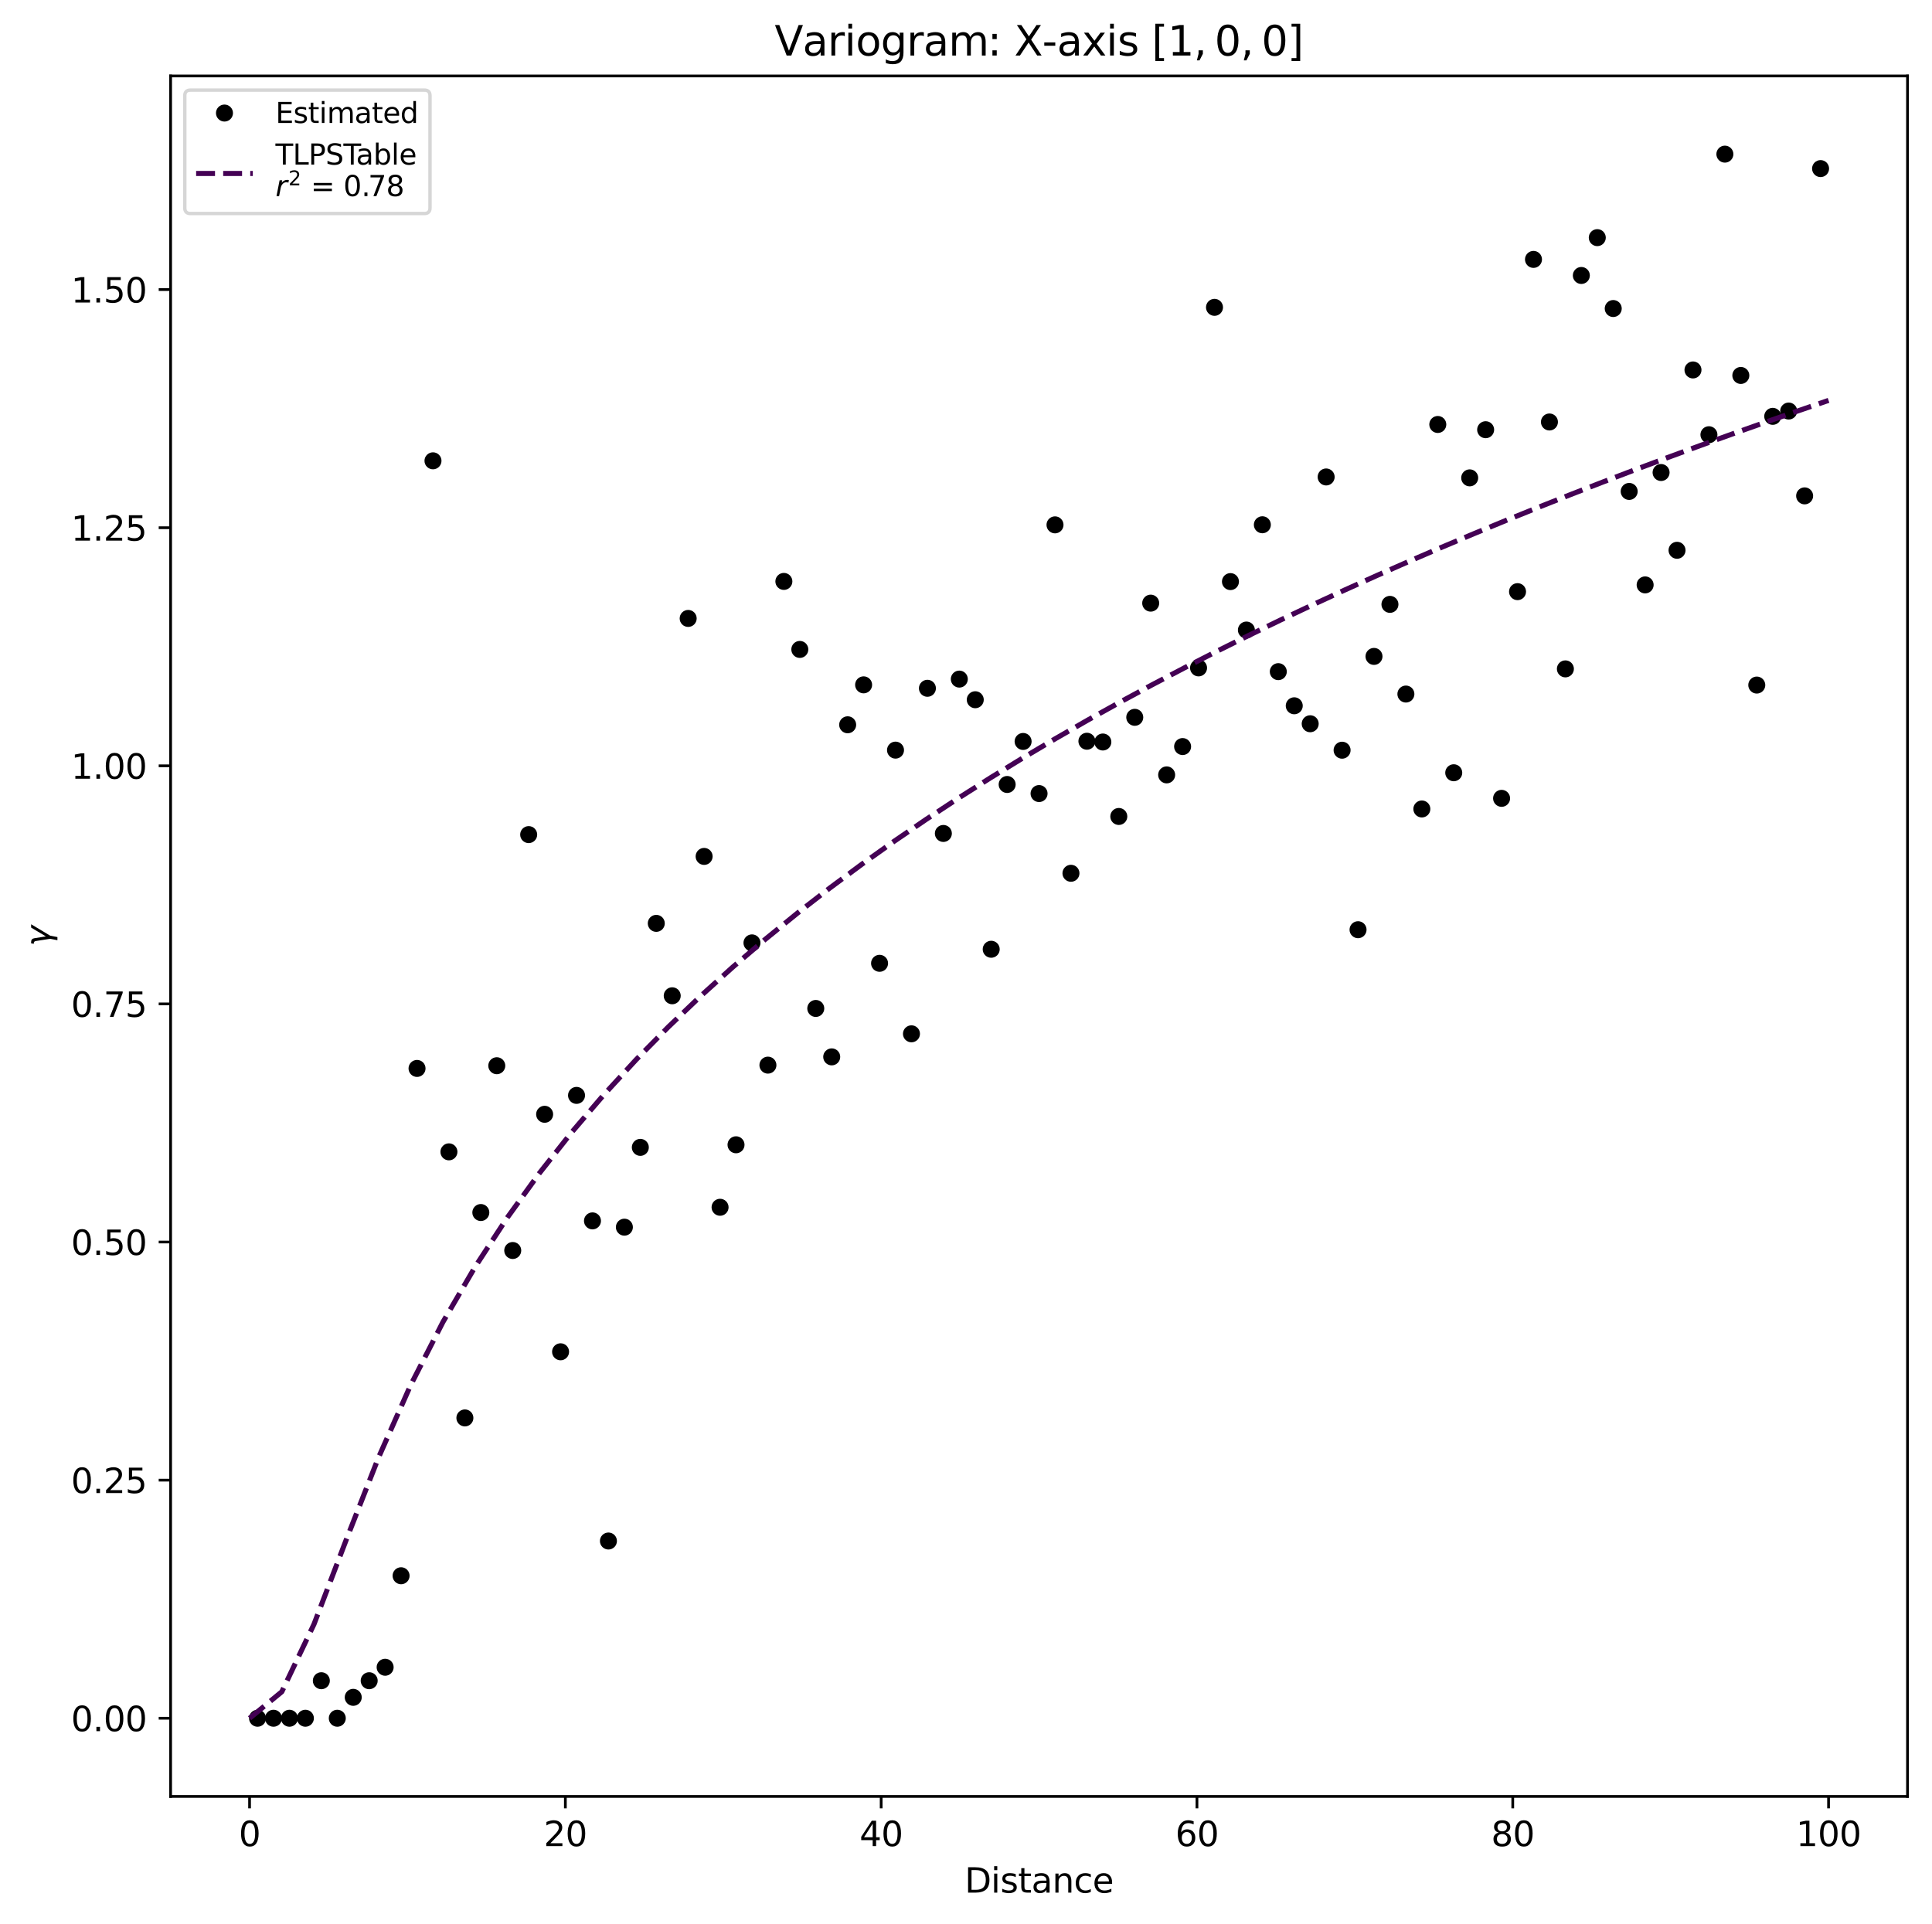 <?xml version="1.0" encoding="utf-8" standalone="no"?>
<!DOCTYPE svg PUBLIC "-//W3C//DTD SVG 1.1//EN"
  "http://www.w3.org/Graphics/SVG/1.1/DTD/svg11.dtd">
<svg xmlns:xlink="http://www.w3.org/1999/xlink" width="567.804pt" height="565.596pt" viewBox="0 0 567.804 565.596" xmlns="http://www.w3.org/2000/svg" version="1.1">
 <defs>
  <style type="text/css">*{stroke-linejoin: round; stroke-linecap: butt}</style>
 </defs>
 <g id="figure_1">
  <g id="patch_1">
   <path d="M 0 565.596 
L 567.804 565.596 
L 567.804 0 
L 0 0 
z
" style="fill: #ffffff"/>
  </g>
  <g id="axes_1">
   <g id="patch_2">
    <path d="M 50.144 528.04 
L 560.604 528.04 
L 560.604 22.32 
L 50.144 22.32 
z
" style="fill: #ffffff"/>
   </g>
   <g id="matplotlib.axis_1">
    <g id="xtick_1">
     <g id="line2d_1">
      <defs>
       <path id="m17daf76ff6" d="M 0 0 
L 0 3.5 
" style="stroke: #000000; stroke-width: 0.8"/>
      </defs>
      <g>
       <use xlink:href="#m17daf76ff6" x="73.346" y="528.04" style="stroke: #000000; stroke-width: 0.8"/>
      </g>
     </g>
     <g id="text_1">
      <!-- 0 -->
      <g transform="translate(70.165 542.638) scale(0.1 -0.1)">
       <defs>
        <path id="DejaVuSans-30" d="M 2034 4250 
Q 1547 4250 1301 3770 
Q 1056 3291 1056 2328 
Q 1056 1369 1301 889 
Q 1547 409 2034 409 
Q 2525 409 2770 889 
Q 3016 1369 3016 2328 
Q 3016 3291 2770 3770 
Q 2525 4250 2034 4250 
z
M 2034 4750 
Q 2819 4750 3233 4129 
Q 3647 3509 3647 2328 
Q 3647 1150 3233 529 
Q 2819 -91 2034 -91 
Q 1250 -91 836 529 
Q 422 1150 422 2328 
Q 422 3509 836 4129 
Q 1250 4750 2034 4750 
z
" transform="scale(0.016)"/>
       </defs>
       <use xlink:href="#DejaVuSans-30"/>
      </g>
     </g>
    </g>
    <g id="xtick_2">
     <g id="line2d_2">
      <g>
       <use xlink:href="#m17daf76ff6" x="166.157" y="528.04" style="stroke: #000000; stroke-width: 0.8"/>
      </g>
     </g>
     <g id="text_2">
      <!-- 20 -->
      <g transform="translate(159.795 542.638) scale(0.1 -0.1)">
       <defs>
        <path id="DejaVuSans-32" d="M 1228 531 
L 3431 531 
L 3431 0 
L 469 0 
L 469 531 
Q 828 903 1448 1529 
Q 2069 2156 2228 2338 
Q 2531 2678 2651 2914 
Q 2772 3150 2772 3378 
Q 2772 3750 2511 3984 
Q 2250 4219 1831 4219 
Q 1534 4219 1204 4116 
Q 875 4013 500 3803 
L 500 4441 
Q 881 4594 1212 4672 
Q 1544 4750 1819 4750 
Q 2544 4750 2975 4387 
Q 3406 4025 3406 3419 
Q 3406 3131 3298 2873 
Q 3191 2616 2906 2266 
Q 2828 2175 2409 1742 
Q 1991 1309 1228 531 
z
" transform="scale(0.016)"/>
       </defs>
       <use xlink:href="#DejaVuSans-32"/>
       <use xlink:href="#DejaVuSans-30" x="63.623"/>
      </g>
     </g>
    </g>
    <g id="xtick_3">
     <g id="line2d_3">
      <g>
       <use xlink:href="#m17daf76ff6" x="258.968" y="528.04" style="stroke: #000000; stroke-width: 0.8"/>
      </g>
     </g>
     <g id="text_3">
      <!-- 40 -->
      <g transform="translate(252.606 542.638) scale(0.1 -0.1)">
       <defs>
        <path id="DejaVuSans-34" d="M 2419 4116 
L 825 1625 
L 2419 1625 
L 2419 4116 
z
M 2253 4666 
L 3047 4666 
L 3047 1625 
L 3713 1625 
L 3713 1100 
L 3047 1100 
L 3047 0 
L 2419 0 
L 2419 1100 
L 313 1100 
L 313 1709 
L 2253 4666 
z
" transform="scale(0.016)"/>
       </defs>
       <use xlink:href="#DejaVuSans-34"/>
       <use xlink:href="#DejaVuSans-30" x="63.623"/>
      </g>
     </g>
    </g>
    <g id="xtick_4">
     <g id="line2d_4">
      <g>
       <use xlink:href="#m17daf76ff6" x="351.779" y="528.04" style="stroke: #000000; stroke-width: 0.8"/>
      </g>
     </g>
     <g id="text_4">
      <!-- 60 -->
      <g transform="translate(345.417 542.638) scale(0.1 -0.1)">
       <defs>
        <path id="DejaVuSans-36" d="M 2113 2584 
Q 1688 2584 1439 2293 
Q 1191 2003 1191 1497 
Q 1191 994 1439 701 
Q 1688 409 2113 409 
Q 2538 409 2786 701 
Q 3034 994 3034 1497 
Q 3034 2003 2786 2293 
Q 2538 2584 2113 2584 
z
M 3366 4563 
L 3366 3988 
Q 3128 4100 2886 4159 
Q 2644 4219 2406 4219 
Q 1781 4219 1451 3797 
Q 1122 3375 1075 2522 
Q 1259 2794 1537 2939 
Q 1816 3084 2150 3084 
Q 2853 3084 3261 2657 
Q 3669 2231 3669 1497 
Q 3669 778 3244 343 
Q 2819 -91 2113 -91 
Q 1303 -91 875 529 
Q 447 1150 447 2328 
Q 447 3434 972 4092 
Q 1497 4750 2381 4750 
Q 2619 4750 2861 4703 
Q 3103 4656 3366 4563 
z
" transform="scale(0.016)"/>
       </defs>
       <use xlink:href="#DejaVuSans-36"/>
       <use xlink:href="#DejaVuSans-30" x="63.623"/>
      </g>
     </g>
    </g>
    <g id="xtick_5">
     <g id="line2d_5">
      <g>
       <use xlink:href="#m17daf76ff6" x="444.59" y="528.04" style="stroke: #000000; stroke-width: 0.8"/>
      </g>
     </g>
     <g id="text_5">
      <!-- 80 -->
      <g transform="translate(438.228 542.638) scale(0.1 -0.1)">
       <defs>
        <path id="DejaVuSans-38" d="M 2034 2216 
Q 1584 2216 1326 1975 
Q 1069 1734 1069 1313 
Q 1069 891 1326 650 
Q 1584 409 2034 409 
Q 2484 409 2743 651 
Q 3003 894 3003 1313 
Q 3003 1734 2745 1975 
Q 2488 2216 2034 2216 
z
M 1403 2484 
Q 997 2584 770 2862 
Q 544 3141 544 3541 
Q 544 4100 942 4425 
Q 1341 4750 2034 4750 
Q 2731 4750 3128 4425 
Q 3525 4100 3525 3541 
Q 3525 3141 3298 2862 
Q 3072 2584 2669 2484 
Q 3125 2378 3379 2068 
Q 3634 1759 3634 1313 
Q 3634 634 3220 271 
Q 2806 -91 2034 -91 
Q 1263 -91 848 271 
Q 434 634 434 1313 
Q 434 1759 690 2068 
Q 947 2378 1403 2484 
z
M 1172 3481 
Q 1172 3119 1398 2916 
Q 1625 2713 2034 2713 
Q 2441 2713 2670 2916 
Q 2900 3119 2900 3481 
Q 2900 3844 2670 4047 
Q 2441 4250 2034 4250 
Q 1625 4250 1398 4047 
Q 1172 3844 1172 3481 
z
" transform="scale(0.016)"/>
       </defs>
       <use xlink:href="#DejaVuSans-38"/>
       <use xlink:href="#DejaVuSans-30" x="63.623"/>
      </g>
     </g>
    </g>
    <g id="xtick_6">
     <g id="line2d_6">
      <g>
       <use xlink:href="#m17daf76ff6" x="537.401" y="528.04" style="stroke: #000000; stroke-width: 0.8"/>
      </g>
     </g>
     <g id="text_6">
      <!-- 100 -->
      <g transform="translate(527.857 542.638) scale(0.1 -0.1)">
       <defs>
        <path id="DejaVuSans-31" d="M 794 531 
L 1825 531 
L 1825 4091 
L 703 3866 
L 703 4441 
L 1819 4666 
L 2450 4666 
L 2450 531 
L 3481 531 
L 3481 0 
L 794 0 
L 794 531 
z
" transform="scale(0.016)"/>
       </defs>
       <use xlink:href="#DejaVuSans-31"/>
       <use xlink:href="#DejaVuSans-30" x="63.623"/>
       <use xlink:href="#DejaVuSans-30" x="127.246"/>
      </g>
     </g>
    </g>
    <g id="text_7">
     <!-- Distance -->
     <g transform="translate(283.511 556.317) scale(0.1 -0.1)">
      <defs>
       <path id="DejaVuSans-44" d="M 1259 4147 
L 1259 519 
L 2022 519 
Q 2988 519 3436 956 
Q 3884 1394 3884 2338 
Q 3884 3275 3436 3711 
Q 2988 4147 2022 4147 
L 1259 4147 
z
M 628 4666 
L 1925 4666 
Q 3281 4666 3915 4102 
Q 4550 3538 4550 2338 
Q 4550 1131 3912 565 
Q 3275 0 1925 0 
L 628 0 
L 628 4666 
z
" transform="scale(0.016)"/>
       <path id="DejaVuSans-69" d="M 603 3500 
L 1178 3500 
L 1178 0 
L 603 0 
L 603 3500 
z
M 603 4863 
L 1178 4863 
L 1178 4134 
L 603 4134 
L 603 4863 
z
" transform="scale(0.016)"/>
       <path id="DejaVuSans-73" d="M 2834 3397 
L 2834 2853 
Q 2591 2978 2328 3040 
Q 2066 3103 1784 3103 
Q 1356 3103 1142 2972 
Q 928 2841 928 2578 
Q 928 2378 1081 2264 
Q 1234 2150 1697 2047 
L 1894 2003 
Q 2506 1872 2764 1633 
Q 3022 1394 3022 966 
Q 3022 478 2636 193 
Q 2250 -91 1575 -91 
Q 1294 -91 989 -36 
Q 684 19 347 128 
L 347 722 
Q 666 556 975 473 
Q 1284 391 1588 391 
Q 1994 391 2212 530 
Q 2431 669 2431 922 
Q 2431 1156 2273 1281 
Q 2116 1406 1581 1522 
L 1381 1569 
Q 847 1681 609 1914 
Q 372 2147 372 2553 
Q 372 3047 722 3315 
Q 1072 3584 1716 3584 
Q 2034 3584 2315 3537 
Q 2597 3491 2834 3397 
z
" transform="scale(0.016)"/>
       <path id="DejaVuSans-74" d="M 1172 4494 
L 1172 3500 
L 2356 3500 
L 2356 3053 
L 1172 3053 
L 1172 1153 
Q 1172 725 1289 603 
Q 1406 481 1766 481 
L 2356 481 
L 2356 0 
L 1766 0 
Q 1100 0 847 248 
Q 594 497 594 1153 
L 594 3053 
L 172 3053 
L 172 3500 
L 594 3500 
L 594 4494 
L 1172 4494 
z
" transform="scale(0.016)"/>
       <path id="DejaVuSans-61" d="M 2194 1759 
Q 1497 1759 1228 1600 
Q 959 1441 959 1056 
Q 959 750 1161 570 
Q 1363 391 1709 391 
Q 2188 391 2477 730 
Q 2766 1069 2766 1631 
L 2766 1759 
L 2194 1759 
z
M 3341 1997 
L 3341 0 
L 2766 0 
L 2766 531 
Q 2569 213 2275 61 
Q 1981 -91 1556 -91 
Q 1019 -91 701 211 
Q 384 513 384 1019 
Q 384 1609 779 1909 
Q 1175 2209 1959 2209 
L 2766 2209 
L 2766 2266 
Q 2766 2663 2505 2880 
Q 2244 3097 1772 3097 
Q 1472 3097 1187 3025 
Q 903 2953 641 2809 
L 641 3341 
Q 956 3463 1253 3523 
Q 1550 3584 1831 3584 
Q 2591 3584 2966 3190 
Q 3341 2797 3341 1997 
z
" transform="scale(0.016)"/>
       <path id="DejaVuSans-6e" d="M 3513 2113 
L 3513 0 
L 2938 0 
L 2938 2094 
Q 2938 2591 2744 2837 
Q 2550 3084 2163 3084 
Q 1697 3084 1428 2787 
Q 1159 2491 1159 1978 
L 1159 0 
L 581 0 
L 581 3500 
L 1159 3500 
L 1159 2956 
Q 1366 3272 1645 3428 
Q 1925 3584 2291 3584 
Q 2894 3584 3203 3211 
Q 3513 2838 3513 2113 
z
" transform="scale(0.016)"/>
       <path id="DejaVuSans-63" d="M 3122 3366 
L 3122 2828 
Q 2878 2963 2633 3030 
Q 2388 3097 2138 3097 
Q 1578 3097 1268 2742 
Q 959 2388 959 1747 
Q 959 1106 1268 751 
Q 1578 397 2138 397 
Q 2388 397 2633 464 
Q 2878 531 3122 666 
L 3122 134 
Q 2881 22 2623 -34 
Q 2366 -91 2075 -91 
Q 1284 -91 818 406 
Q 353 903 353 1747 
Q 353 2603 823 3093 
Q 1294 3584 2113 3584 
Q 2378 3584 2631 3529 
Q 2884 3475 3122 3366 
z
" transform="scale(0.016)"/>
       <path id="DejaVuSans-65" d="M 3597 1894 
L 3597 1613 
L 953 1613 
Q 991 1019 1311 708 
Q 1631 397 2203 397 
Q 2534 397 2845 478 
Q 3156 559 3463 722 
L 3463 178 
Q 3153 47 2828 -22 
Q 2503 -91 2169 -91 
Q 1331 -91 842 396 
Q 353 884 353 1716 
Q 353 2575 817 3079 
Q 1281 3584 2069 3584 
Q 2775 3584 3186 3129 
Q 3597 2675 3597 1894 
z
M 3022 2063 
Q 3016 2534 2758 2815 
Q 2500 3097 2075 3097 
Q 1594 3097 1305 2825 
Q 1016 2553 972 2059 
L 3022 2063 
z
" transform="scale(0.016)"/>
      </defs>
      <use xlink:href="#DejaVuSans-44"/>
      <use xlink:href="#DejaVuSans-69" x="77.002"/>
      <use xlink:href="#DejaVuSans-73" x="104.785"/>
      <use xlink:href="#DejaVuSans-74" x="156.885"/>
      <use xlink:href="#DejaVuSans-61" x="196.094"/>
      <use xlink:href="#DejaVuSans-6e" x="257.373"/>
      <use xlink:href="#DejaVuSans-63" x="320.752"/>
      <use xlink:href="#DejaVuSans-65" x="375.732"/>
     </g>
    </g>
   </g>
   <g id="matplotlib.axis_2">
    <g id="ytick_1">
     <g id="line2d_7">
      <defs>
       <path id="mcd27ce6f56" d="M 0 0 
L -3.5 0 
" style="stroke: #000000; stroke-width: 0.8"/>
      </defs>
      <g>
       <use xlink:href="#mcd27ce6f56" x="50.144" y="505.053" style="stroke: #000000; stroke-width: 0.8"/>
      </g>
     </g>
     <g id="text_8">
      <!-- 0.00 -->
      <g transform="translate(20.878 508.852) scale(0.1 -0.1)">
       <defs>
        <path id="DejaVuSans-2e" d="M 684 794 
L 1344 794 
L 1344 0 
L 684 0 
L 684 794 
z
" transform="scale(0.016)"/>
       </defs>
       <use xlink:href="#DejaVuSans-30"/>
       <use xlink:href="#DejaVuSans-2e" x="63.623"/>
       <use xlink:href="#DejaVuSans-30" x="95.41"/>
       <use xlink:href="#DejaVuSans-30" x="159.033"/>
      </g>
     </g>
    </g>
    <g id="ytick_2">
     <g id="line2d_8">
      <g>
       <use xlink:href="#mcd27ce6f56" x="50.144" y="435.064" style="stroke: #000000; stroke-width: 0.8"/>
      </g>
     </g>
     <g id="text_9">
      <!-- 0.25 -->
      <g transform="translate(20.878 438.864) scale(0.1 -0.1)">
       <defs>
        <path id="DejaVuSans-35" d="M 691 4666 
L 3169 4666 
L 3169 4134 
L 1269 4134 
L 1269 2991 
Q 1406 3038 1543 3061 
Q 1681 3084 1819 3084 
Q 2600 3084 3056 2656 
Q 3513 2228 3513 1497 
Q 3513 744 3044 326 
Q 2575 -91 1722 -91 
Q 1428 -91 1123 -41 
Q 819 9 494 109 
L 494 744 
Q 775 591 1075 516 
Q 1375 441 1709 441 
Q 2250 441 2565 725 
Q 2881 1009 2881 1497 
Q 2881 1984 2565 2268 
Q 2250 2553 1709 2553 
Q 1456 2553 1204 2497 
Q 953 2441 691 2322 
L 691 4666 
z
" transform="scale(0.016)"/>
       </defs>
       <use xlink:href="#DejaVuSans-30"/>
       <use xlink:href="#DejaVuSans-2e" x="63.623"/>
       <use xlink:href="#DejaVuSans-32" x="95.41"/>
       <use xlink:href="#DejaVuSans-35" x="159.033"/>
      </g>
     </g>
    </g>
    <g id="ytick_3">
     <g id="line2d_9">
      <g>
       <use xlink:href="#mcd27ce6f56" x="50.144" y="365.076" style="stroke: #000000; stroke-width: 0.8"/>
      </g>
     </g>
     <g id="text_10">
      <!-- 0.50 -->
      <g transform="translate(20.878 368.875) scale(0.1 -0.1)">
       <use xlink:href="#DejaVuSans-30"/>
       <use xlink:href="#DejaVuSans-2e" x="63.623"/>
       <use xlink:href="#DejaVuSans-35" x="95.41"/>
       <use xlink:href="#DejaVuSans-30" x="159.033"/>
      </g>
     </g>
    </g>
    <g id="ytick_4">
     <g id="line2d_10">
      <g>
       <use xlink:href="#mcd27ce6f56" x="50.144" y="295.087" style="stroke: #000000; stroke-width: 0.8"/>
      </g>
     </g>
     <g id="text_11">
      <!-- 0.75 -->
      <g transform="translate(20.878 298.887) scale(0.1 -0.1)">
       <defs>
        <path id="DejaVuSans-37" d="M 525 4666 
L 3525 4666 
L 3525 4397 
L 1831 0 
L 1172 0 
L 2766 4134 
L 525 4134 
L 525 4666 
z
" transform="scale(0.016)"/>
       </defs>
       <use xlink:href="#DejaVuSans-30"/>
       <use xlink:href="#DejaVuSans-2e" x="63.623"/>
       <use xlink:href="#DejaVuSans-37" x="95.41"/>
       <use xlink:href="#DejaVuSans-35" x="159.033"/>
      </g>
     </g>
    </g>
    <g id="ytick_5">
     <g id="line2d_11">
      <g>
       <use xlink:href="#mcd27ce6f56" x="50.144" y="225.099" style="stroke: #000000; stroke-width: 0.8"/>
      </g>
     </g>
     <g id="text_12">
      <!-- 1.00 -->
      <g transform="translate(20.878 228.898) scale(0.1 -0.1)">
       <use xlink:href="#DejaVuSans-31"/>
       <use xlink:href="#DejaVuSans-2e" x="63.623"/>
       <use xlink:href="#DejaVuSans-30" x="95.41"/>
       <use xlink:href="#DejaVuSans-30" x="159.033"/>
      </g>
     </g>
    </g>
    <g id="ytick_6">
     <g id="line2d_12">
      <g>
       <use xlink:href="#mcd27ce6f56" x="50.144" y="155.111" style="stroke: #000000; stroke-width: 0.8"/>
      </g>
     </g>
     <g id="text_13">
      <!-- 1.25 -->
      <g transform="translate(20.878 158.91) scale(0.1 -0.1)">
       <use xlink:href="#DejaVuSans-31"/>
       <use xlink:href="#DejaVuSans-2e" x="63.623"/>
       <use xlink:href="#DejaVuSans-32" x="95.41"/>
       <use xlink:href="#DejaVuSans-35" x="159.033"/>
      </g>
     </g>
    </g>
    <g id="ytick_7">
     <g id="line2d_13">
      <g>
       <use xlink:href="#mcd27ce6f56" x="50.144" y="85.122" style="stroke: #000000; stroke-width: 0.8"/>
      </g>
     </g>
     <g id="text_14">
      <!-- 1.50 -->
      <g transform="translate(20.878 88.921) scale(0.1 -0.1)">
       <use xlink:href="#DejaVuSans-31"/>
       <use xlink:href="#DejaVuSans-2e" x="63.623"/>
       <use xlink:href="#DejaVuSans-35" x="95.41"/>
       <use xlink:href="#DejaVuSans-30" x="159.033"/>
      </g>
     </g>
    </g>
    <g id="text_15">
     <!-- $\gamma$ -->
     <g transform="translate(14.778 278.18) rotate(-90) scale(0.1 -0.1)">
      <defs>
       <path id="DejaVuSans-Oblique-3b3" d="M 1491 2950 
L 1838 788 
L 3456 3500 
L 4066 3500 
L 1972 0 
L 1713 -1331 
L 1138 -1331 
L 1397 0 
L 988 2613 
Q 925 3006 628 3006 
L 475 3006 
L 569 3500 
L 788 3500 
Q 1403 3500 1491 2950 
z
" transform="scale(0.016)"/>
      </defs>
      <use xlink:href="#DejaVuSans-Oblique-3b3" transform="translate(0 0.312)"/>
     </g>
    </g>
   </g>
   <g id="line2d_14">
    <defs>
     <path id="m1aa944313c" d="M 0 2 
C 0.53 2 1.039 1.789 1.414 1.414 
C 1.789 1.039 2 0.53 2 0 
C 2 -0.53 1.789 -1.039 1.414 -1.414 
C 1.039 -1.789 0.53 -2 0 -2 
C -0.53 -2 -1.039 -1.789 -1.414 -1.414 
C -1.789 -1.039 -2 -0.53 -2 0 
C -2 0.53 -1.789 1.039 -1.414 1.414 
C -1.039 1.789 -0.53 2 0 2 
z
" style="stroke: #000000"/>
    </defs>
    <g clip-path="url(#p4c1d2f1d00)">
     <use xlink:href="#m1aa944313c" x="75.69" y="505.053" style="stroke: #000000"/>
     <use xlink:href="#m1aa944313c" x="80.378" y="505.053" style="stroke: #000000"/>
     <use xlink:href="#m1aa944313c" x="85.065" y="505.053" style="stroke: #000000"/>
     <use xlink:href="#m1aa944313c" x="89.752" y="505.053" style="stroke: #000000"/>
     <use xlink:href="#m1aa944313c" x="94.44" y="494.022" style="stroke: #000000"/>
     <use xlink:href="#m1aa944313c" x="99.127" y="505.053" style="stroke: #000000"/>
     <use xlink:href="#m1aa944313c" x="103.815" y="498.907" style="stroke: #000000"/>
     <use xlink:href="#m1aa944313c" x="108.502" y="494.022" style="stroke: #000000"/>
     <use xlink:href="#m1aa944313c" x="113.19" y="490.063" style="stroke: #000000"/>
     <use xlink:href="#m1aa944313c" x="117.877" y="463.169" style="stroke: #000000"/>
     <use xlink:href="#m1aa944313c" x="122.564" y="314.051" style="stroke: #000000"/>
     <use xlink:href="#m1aa944313c" x="127.252" y="135.451" style="stroke: #000000"/>
     <use xlink:href="#m1aa944313c" x="131.939" y="338.569" style="stroke: #000000"/>
     <use xlink:href="#m1aa944313c" x="136.627" y="416.779" style="stroke: #000000"/>
     <use xlink:href="#m1aa944313c" x="141.314" y="356.404" style="stroke: #000000"/>
     <use xlink:href="#m1aa944313c" x="146.001" y="313.253" style="stroke: #000000"/>
     <use xlink:href="#m1aa944313c" x="150.689" y="367.568" style="stroke: #000000"/>
     <use xlink:href="#m1aa944313c" x="155.376" y="245.323" style="stroke: #000000"/>
     <use xlink:href="#m1aa944313c" x="160.064" y="327.528" style="stroke: #000000"/>
     <use xlink:href="#m1aa944313c" x="164.751" y="397.336" style="stroke: #000000"/>
     <use xlink:href="#m1aa944313c" x="169.439" y="321.973" style="stroke: #000000"/>
     <use xlink:href="#m1aa944313c" x="174.126" y="358.861" style="stroke: #000000"/>
     <use xlink:href="#m1aa944313c" x="178.813" y="452.959" style="stroke: #000000"/>
     <use xlink:href="#m1aa944313c" x="183.501" y="360.71" style="stroke: #000000"/>
     <use xlink:href="#m1aa944313c" x="188.188" y="337.252" style="stroke: #000000"/>
     <use xlink:href="#m1aa944313c" x="192.876" y="271.408" style="stroke: #000000"/>
     <use xlink:href="#m1aa944313c" x="197.563" y="292.694" style="stroke: #000000"/>
     <use xlink:href="#m1aa944313c" x="202.251" y="181.778" style="stroke: #000000"/>
     <use xlink:href="#m1aa944313c" x="206.938" y="251.731" style="stroke: #000000"/>
     <use xlink:href="#m1aa944313c" x="211.625" y="354.86" style="stroke: #000000"/>
     <use xlink:href="#m1aa944313c" x="216.313" y="336.492" style="stroke: #000000"/>
     <use xlink:href="#m1aa944313c" x="221" y="277.146" style="stroke: #000000"/>
     <use xlink:href="#m1aa944313c" x="225.688" y="313.081" style="stroke: #000000"/>
     <use xlink:href="#m1aa944313c" x="230.375" y="170.899" style="stroke: #000000"/>
     <use xlink:href="#m1aa944313c" x="235.062" y="190.89" style="stroke: #000000"/>
     <use xlink:href="#m1aa944313c" x="239.75" y="296.42" style="stroke: #000000"/>
     <use xlink:href="#m1aa944313c" x="244.437" y="310.653" style="stroke: #000000"/>
     <use xlink:href="#m1aa944313c" x="249.125" y="213.04" style="stroke: #000000"/>
     <use xlink:href="#m1aa944313c" x="253.812" y="201.301" style="stroke: #000000"/>
     <use xlink:href="#m1aa944313c" x="258.5" y="283.152" style="stroke: #000000"/>
     <use xlink:href="#m1aa944313c" x="263.187" y="220.488" style="stroke: #000000"/>
     <use xlink:href="#m1aa944313c" x="267.874" y="303.876" style="stroke: #000000"/>
     <use xlink:href="#m1aa944313c" x="272.562" y="202.313" style="stroke: #000000"/>
     <use xlink:href="#m1aa944313c" x="277.249" y="244.982" style="stroke: #000000"/>
     <use xlink:href="#m1aa944313c" x="281.937" y="199.61" style="stroke: #000000"/>
     <use xlink:href="#m1aa944313c" x="286.624" y="205.677" style="stroke: #000000"/>
     <use xlink:href="#m1aa944313c" x="291.311" y="279.021" style="stroke: #000000"/>
     <use xlink:href="#m1aa944313c" x="295.999" y="230.587" style="stroke: #000000"/>
     <use xlink:href="#m1aa944313c" x="300.686" y="217.94" style="stroke: #000000"/>
     <use xlink:href="#m1aa944313c" x="305.374" y="233.256" style="stroke: #000000"/>
     <use xlink:href="#m1aa944313c" x="310.061" y="154.274" style="stroke: #000000"/>
     <use xlink:href="#m1aa944313c" x="314.749" y="256.689" style="stroke: #000000"/>
     <use xlink:href="#m1aa944313c" x="319.436" y="217.876" style="stroke: #000000"/>
     <use xlink:href="#m1aa944313c" x="324.123" y="218.101" style="stroke: #000000"/>
     <use xlink:href="#m1aa944313c" x="328.811" y="239.988" style="stroke: #000000"/>
     <use xlink:href="#m1aa944313c" x="333.498" y="210.847" style="stroke: #000000"/>
     <use xlink:href="#m1aa944313c" x="338.186" y="177.286" style="stroke: #000000"/>
     <use xlink:href="#m1aa944313c" x="342.873" y="227.767" style="stroke: #000000"/>
     <use xlink:href="#m1aa944313c" x="347.561" y="219.439" style="stroke: #000000"/>
     <use xlink:href="#m1aa944313c" x="352.248" y="196.317" style="stroke: #000000"/>
     <use xlink:href="#m1aa944313c" x="356.935" y="90.339" style="stroke: #000000"/>
     <use xlink:href="#m1aa944313c" x="361.623" y="170.953" style="stroke: #000000"/>
     <use xlink:href="#m1aa944313c" x="366.31" y="185.193" style="stroke: #000000"/>
     <use xlink:href="#m1aa944313c" x="370.998" y="154.246" style="stroke: #000000"/>
     <use xlink:href="#m1aa944313c" x="375.685" y="197.421" style="stroke: #000000"/>
     <use xlink:href="#m1aa944313c" x="380.372" y="207.455" style="stroke: #000000"/>
     <use xlink:href="#m1aa944313c" x="385.06" y="212.738" style="stroke: #000000"/>
     <use xlink:href="#m1aa944313c" x="389.747" y="140.196" style="stroke: #000000"/>
     <use xlink:href="#m1aa944313c" x="394.435" y="220.511" style="stroke: #000000"/>
     <use xlink:href="#m1aa944313c" x="399.122" y="273.275" style="stroke: #000000"/>
     <use xlink:href="#m1aa944313c" x="403.81" y="192.941" style="stroke: #000000"/>
     <use xlink:href="#m1aa944313c" x="408.497" y="177.645" style="stroke: #000000"/>
     <use xlink:href="#m1aa944313c" x="413.184" y="204.007" style="stroke: #000000"/>
     <use xlink:href="#m1aa944313c" x="417.872" y="237.784" style="stroke: #000000"/>
     <use xlink:href="#m1aa944313c" x="422.559" y="124.769" style="stroke: #000000"/>
     <use xlink:href="#m1aa944313c" x="427.247" y="227.142" style="stroke: #000000"/>
     <use xlink:href="#m1aa944313c" x="431.934" y="140.46" style="stroke: #000000"/>
     <use xlink:href="#m1aa944313c" x="436.622" y="126.309" style="stroke: #000000"/>
     <use xlink:href="#m1aa944313c" x="441.309" y="234.66" style="stroke: #000000"/>
     <use xlink:href="#m1aa944313c" x="445.996" y="173.906" style="stroke: #000000"/>
     <use xlink:href="#m1aa944313c" x="450.684" y="76.249" style="stroke: #000000"/>
     <use xlink:href="#m1aa944313c" x="455.371" y="124.036" style="stroke: #000000"/>
     <use xlink:href="#m1aa944313c" x="460.059" y="196.607" style="stroke: #000000"/>
     <use xlink:href="#m1aa944313c" x="464.746" y="80.971" style="stroke: #000000"/>
     <use xlink:href="#m1aa944313c" x="469.433" y="69.851" style="stroke: #000000"/>
     <use xlink:href="#m1aa944313c" x="474.121" y="90.687" style="stroke: #000000"/>
     <use xlink:href="#m1aa944313c" x="478.808" y="144.446" style="stroke: #000000"/>
     <use xlink:href="#m1aa944313c" x="483.496" y="171.923" style="stroke: #000000"/>
     <use xlink:href="#m1aa944313c" x="488.183" y="138.89" style="stroke: #000000"/>
     <use xlink:href="#m1aa944313c" x="492.871" y="161.749" style="stroke: #000000"/>
     <use xlink:href="#m1aa944313c" x="497.558" y="108.741" style="stroke: #000000"/>
     <use xlink:href="#m1aa944313c" x="502.245" y="127.782" style="stroke: #000000"/>
     <use xlink:href="#m1aa944313c" x="506.933" y="45.307" style="stroke: #000000"/>
     <use xlink:href="#m1aa944313c" x="511.62" y="110.359" style="stroke: #000000"/>
     <use xlink:href="#m1aa944313c" x="516.308" y="201.366" style="stroke: #000000"/>
     <use xlink:href="#m1aa944313c" x="520.995" y="122.377" style="stroke: #000000"/>
     <use xlink:href="#m1aa944313c" x="525.682" y="120.819" style="stroke: #000000"/>
     <use xlink:href="#m1aa944313c" x="530.37" y="145.754" style="stroke: #000000"/>
     <use xlink:href="#m1aa944313c" x="535.057" y="49.555" style="stroke: #000000"/>
    </g>
   </g>
   <g id="line2d_15">
    <path d="M 73.346 505.053 
L 82.817 497.273 
L 92.287 477.394 
L 101.758 452.6 
L 111.228 428.464 
L 120.699 407.122 
L 130.169 388.607 
L 139.64 372.362 
L 149.11 357.874 
L 158.581 344.769 
L 168.051 332.782 
L 177.522 321.718 
L 186.992 311.432 
L 196.463 301.81 
L 205.933 292.763 
L 215.404 284.22 
L 224.874 276.121 
L 234.345 268.417 
L 243.815 261.067 
L 253.286 254.037 
L 262.756 247.297 
L 272.227 240.822 
L 281.697 234.589 
L 291.168 228.579 
L 300.639 222.774 
L 310.109 217.159 
L 319.58 211.722 
L 329.05 206.449 
L 338.521 201.33 
L 347.991 196.356 
L 357.462 191.517 
L 366.932 186.805 
L 376.403 182.214 
L 385.873 177.736 
L 395.344 173.365 
L 404.814 169.096 
L 414.285 164.923 
L 423.755 160.842 
L 433.226 156.849 
L 442.696 152.938 
L 452.167 149.107 
L 461.637 145.352 
L 471.108 141.67 
L 480.578 138.057 
L 490.049 134.511 
L 499.519 131.028 
L 508.99 127.607 
L 518.46 124.246 
L 527.931 120.94 
L 537.401 117.69 
" clip-path="url(#p4c1d2f1d00)" style="fill: none; stroke-dasharray: 5.55,2.4; stroke-dashoffset: 0; stroke: #440154; stroke-width: 1.5"/>
   </g>
   <g id="patch_3">
    <path d="M 50.144 528.04 
L 50.144 22.32 
" style="fill: none; stroke: #000000; stroke-width: 0.8; stroke-linejoin: miter; stroke-linecap: square"/>
   </g>
   <g id="patch_4">
    <path d="M 560.604 528.04 
L 560.604 22.32 
" style="fill: none; stroke: #000000; stroke-width: 0.8; stroke-linejoin: miter; stroke-linecap: square"/>
   </g>
   <g id="patch_5">
    <path d="M 50.144 528.04 
L 560.604 528.04 
" style="fill: none; stroke: #000000; stroke-width: 0.8; stroke-linejoin: miter; stroke-linecap: square"/>
   </g>
   <g id="patch_6">
    <path d="M 50.144 22.32 
L 560.604 22.32 
" style="fill: none; stroke: #000000; stroke-width: 0.8; stroke-linejoin: miter; stroke-linecap: square"/>
   </g>
   <g id="text_16">
    <!-- Variogram: X-axis $[1,0,0]$ -->
    <g transform="translate(227.674 16.32) scale(0.12 -0.12)">
     <defs>
      <path id="DejaVuSans-56" d="M 1831 0 
L 50 4666 
L 709 4666 
L 2188 738 
L 3669 4666 
L 4325 4666 
L 2547 0 
L 1831 0 
z
" transform="scale(0.016)"/>
      <path id="DejaVuSans-72" d="M 2631 2963 
Q 2534 3019 2420 3045 
Q 2306 3072 2169 3072 
Q 1681 3072 1420 2755 
Q 1159 2438 1159 1844 
L 1159 0 
L 581 0 
L 581 3500 
L 1159 3500 
L 1159 2956 
Q 1341 3275 1631 3429 
Q 1922 3584 2338 3584 
Q 2397 3584 2469 3576 
Q 2541 3569 2628 3553 
L 2631 2963 
z
" transform="scale(0.016)"/>
      <path id="DejaVuSans-6f" d="M 1959 3097 
Q 1497 3097 1228 2736 
Q 959 2375 959 1747 
Q 959 1119 1226 758 
Q 1494 397 1959 397 
Q 2419 397 2687 759 
Q 2956 1122 2956 1747 
Q 2956 2369 2687 2733 
Q 2419 3097 1959 3097 
z
M 1959 3584 
Q 2709 3584 3137 3096 
Q 3566 2609 3566 1747 
Q 3566 888 3137 398 
Q 2709 -91 1959 -91 
Q 1206 -91 779 398 
Q 353 888 353 1747 
Q 353 2609 779 3096 
Q 1206 3584 1959 3584 
z
" transform="scale(0.016)"/>
      <path id="DejaVuSans-67" d="M 2906 1791 
Q 2906 2416 2648 2759 
Q 2391 3103 1925 3103 
Q 1463 3103 1205 2759 
Q 947 2416 947 1791 
Q 947 1169 1205 825 
Q 1463 481 1925 481 
Q 2391 481 2648 825 
Q 2906 1169 2906 1791 
z
M 3481 434 
Q 3481 -459 3084 -895 
Q 2688 -1331 1869 -1331 
Q 1566 -1331 1297 -1286 
Q 1028 -1241 775 -1147 
L 775 -588 
Q 1028 -725 1275 -790 
Q 1522 -856 1778 -856 
Q 2344 -856 2625 -561 
Q 2906 -266 2906 331 
L 2906 616 
Q 2728 306 2450 153 
Q 2172 0 1784 0 
Q 1141 0 747 490 
Q 353 981 353 1791 
Q 353 2603 747 3093 
Q 1141 3584 1784 3584 
Q 2172 3584 2450 3431 
Q 2728 3278 2906 2969 
L 2906 3500 
L 3481 3500 
L 3481 434 
z
" transform="scale(0.016)"/>
      <path id="DejaVuSans-6d" d="M 3328 2828 
Q 3544 3216 3844 3400 
Q 4144 3584 4550 3584 
Q 5097 3584 5394 3201 
Q 5691 2819 5691 2113 
L 5691 0 
L 5113 0 
L 5113 2094 
Q 5113 2597 4934 2840 
Q 4756 3084 4391 3084 
Q 3944 3084 3684 2787 
Q 3425 2491 3425 1978 
L 3425 0 
L 2847 0 
L 2847 2094 
Q 2847 2600 2669 2842 
Q 2491 3084 2119 3084 
Q 1678 3084 1418 2786 
Q 1159 2488 1159 1978 
L 1159 0 
L 581 0 
L 581 3500 
L 1159 3500 
L 1159 2956 
Q 1356 3278 1631 3431 
Q 1906 3584 2284 3584 
Q 2666 3584 2933 3390 
Q 3200 3197 3328 2828 
z
" transform="scale(0.016)"/>
      <path id="DejaVuSans-3a" d="M 750 794 
L 1409 794 
L 1409 0 
L 750 0 
L 750 794 
z
M 750 3309 
L 1409 3309 
L 1409 2516 
L 750 2516 
L 750 3309 
z
" transform="scale(0.016)"/>
      <path id="DejaVuSans-20" transform="scale(0.016)"/>
      <path id="DejaVuSans-58" d="M 403 4666 
L 1081 4666 
L 2241 2931 
L 3406 4666 
L 4084 4666 
L 2584 2425 
L 4184 0 
L 3506 0 
L 2194 1984 
L 872 0 
L 191 0 
L 1856 2491 
L 403 4666 
z
" transform="scale(0.016)"/>
      <path id="DejaVuSans-2d" d="M 313 2009 
L 1997 2009 
L 1997 1497 
L 313 1497 
L 313 2009 
z
" transform="scale(0.016)"/>
      <path id="DejaVuSans-78" d="M 3513 3500 
L 2247 1797 
L 3578 0 
L 2900 0 
L 1881 1375 
L 863 0 
L 184 0 
L 1544 1831 
L 300 3500 
L 978 3500 
L 1906 2253 
L 2834 3500 
L 3513 3500 
z
" transform="scale(0.016)"/>
      <path id="DejaVuSans-5b" d="M 550 4863 
L 1875 4863 
L 1875 4416 
L 1125 4416 
L 1125 -397 
L 1875 -397 
L 1875 -844 
L 550 -844 
L 550 4863 
z
" transform="scale(0.016)"/>
      <path id="DejaVuSans-2c" d="M 750 794 
L 1409 794 
L 1409 256 
L 897 -744 
L 494 -744 
L 750 256 
L 750 794 
z
" transform="scale(0.016)"/>
      <path id="DejaVuSans-5d" d="M 1947 4863 
L 1947 -844 
L 622 -844 
L 622 -397 
L 1369 -397 
L 1369 4416 
L 622 4416 
L 622 4863 
L 1947 4863 
z
" transform="scale(0.016)"/>
     </defs>
     <use xlink:href="#DejaVuSans-56" transform="translate(0 0.016)"/>
     <use xlink:href="#DejaVuSans-61" transform="translate(68.408 0.016)"/>
     <use xlink:href="#DejaVuSans-72" transform="translate(129.688 0.016)"/>
     <use xlink:href="#DejaVuSans-69" transform="translate(170.801 0.016)"/>
     <use xlink:href="#DejaVuSans-6f" transform="translate(198.584 0.016)"/>
     <use xlink:href="#DejaVuSans-67" transform="translate(259.766 0.016)"/>
     <use xlink:href="#DejaVuSans-72" transform="translate(323.242 0.016)"/>
     <use xlink:href="#DejaVuSans-61" transform="translate(364.355 0.016)"/>
     <use xlink:href="#DejaVuSans-6d" transform="translate(425.635 0.016)"/>
     <use xlink:href="#DejaVuSans-3a" transform="translate(521.297 0.016)"/>
     <use xlink:href="#DejaVuSans-20" transform="translate(554.988 0.016)"/>
     <use xlink:href="#DejaVuSans-58" transform="translate(586.775 0.016)"/>
     <use xlink:href="#DejaVuSans-2d" transform="translate(655.281 0.016)"/>
     <use xlink:href="#DejaVuSans-61" transform="translate(691.365 0.016)"/>
     <use xlink:href="#DejaVuSans-78" transform="translate(752.645 0.016)"/>
     <use xlink:href="#DejaVuSans-69" transform="translate(811.824 0.016)"/>
     <use xlink:href="#DejaVuSans-73" transform="translate(839.607 0.016)"/>
     <use xlink:href="#DejaVuSans-20" transform="translate(891.707 0.016)"/>
     <use xlink:href="#DejaVuSans-5b" transform="translate(923.494 0.016)"/>
     <use xlink:href="#DejaVuSans-31" transform="translate(962.508 0.016)"/>
     <use xlink:href="#DejaVuSans-2c" transform="translate(1026.131 0.016)"/>
     <use xlink:href="#DejaVuSans-30" transform="translate(1077.4 0.016)"/>
     <use xlink:href="#DejaVuSans-2c" transform="translate(1141.023 0.016)"/>
     <use xlink:href="#DejaVuSans-30" transform="translate(1192.293 0.016)"/>
     <use xlink:href="#DejaVuSans-5d" transform="translate(1255.916 0.016)"/>
    </g>
   </g>
   <g id="legend_1">
    <g id="patch_7">
     <path d="M 55.975 62.766 
L 124.712 62.766 
Q 126.378 62.766 126.378 61.1 
L 126.378 28.151 
Q 126.378 26.485 124.712 26.485 
L 55.975 26.485 
Q 54.309 26.485 54.309 28.151 
L 54.309 61.1 
Q 54.309 62.766 55.975 62.766 
z
" style="fill: #ffffff; opacity: 0.8; stroke: #cccccc; stroke-linejoin: miter"/>
    </g>
    <g id="line2d_16">
     <g>
      <use xlink:href="#m1aa944313c" x="65.971" y="33.231" style="stroke: #000000"/>
     </g>
    </g>
    <g id="text_17">
     <!-- Estimated -->
     <g transform="translate(80.965 36.146) scale(0.083 -0.083)">
      <defs>
       <path id="DejaVuSans-45" d="M 628 4666 
L 3578 4666 
L 3578 4134 
L 1259 4134 
L 1259 2753 
L 3481 2753 
L 3481 2222 
L 1259 2222 
L 1259 531 
L 3634 531 
L 3634 0 
L 628 0 
L 628 4666 
z
" transform="scale(0.016)"/>
       <path id="DejaVuSans-64" d="M 2906 2969 
L 2906 4863 
L 3481 4863 
L 3481 0 
L 2906 0 
L 2906 525 
Q 2725 213 2448 61 
Q 2172 -91 1784 -91 
Q 1150 -91 751 415 
Q 353 922 353 1747 
Q 353 2572 751 3078 
Q 1150 3584 1784 3584 
Q 2172 3584 2448 3432 
Q 2725 3281 2906 2969 
z
M 947 1747 
Q 947 1113 1208 752 
Q 1469 391 1925 391 
Q 2381 391 2643 752 
Q 2906 1113 2906 1747 
Q 2906 2381 2643 2742 
Q 2381 3103 1925 3103 
Q 1469 3103 1208 2742 
Q 947 2381 947 1747 
z
" transform="scale(0.016)"/>
      </defs>
      <use xlink:href="#DejaVuSans-45"/>
      <use xlink:href="#DejaVuSans-73" x="63.184"/>
      <use xlink:href="#DejaVuSans-74" x="115.283"/>
      <use xlink:href="#DejaVuSans-69" x="154.492"/>
      <use xlink:href="#DejaVuSans-6d" x="182.275"/>
      <use xlink:href="#DejaVuSans-61" x="279.688"/>
      <use xlink:href="#DejaVuSans-74" x="340.967"/>
      <use xlink:href="#DejaVuSans-65" x="380.176"/>
      <use xlink:href="#DejaVuSans-64" x="441.699"/>
     </g>
    </g>
    <g id="line2d_17">
     <path d="M 57.641 50.988 
L 65.971 50.988 
L 74.301 50.988 
" style="fill: none; stroke-dasharray: 5.55,2.4; stroke-dashoffset: 0; stroke: #440154; stroke-width: 1.5"/>
    </g>
    <g id="text_18">
     <!-- TLPSTable -->
     <g transform="translate(80.965 48.373) scale(0.083 -0.083)">
      <defs>
       <path id="DejaVuSans-54" d="M -19 4666 
L 3928 4666 
L 3928 4134 
L 2272 4134 
L 2272 0 
L 1638 0 
L 1638 4134 
L -19 4134 
L -19 4666 
z
" transform="scale(0.016)"/>
       <path id="DejaVuSans-4c" d="M 628 4666 
L 1259 4666 
L 1259 531 
L 3531 531 
L 3531 0 
L 628 0 
L 628 4666 
z
" transform="scale(0.016)"/>
       <path id="DejaVuSans-50" d="M 1259 4147 
L 1259 2394 
L 2053 2394 
Q 2494 2394 2734 2622 
Q 2975 2850 2975 3272 
Q 2975 3691 2734 3919 
Q 2494 4147 2053 4147 
L 1259 4147 
z
M 628 4666 
L 2053 4666 
Q 2838 4666 3239 4311 
Q 3641 3956 3641 3272 
Q 3641 2581 3239 2228 
Q 2838 1875 2053 1875 
L 1259 1875 
L 1259 0 
L 628 0 
L 628 4666 
z
" transform="scale(0.016)"/>
       <path id="DejaVuSans-53" d="M 3425 4513 
L 3425 3897 
Q 3066 4069 2747 4153 
Q 2428 4238 2131 4238 
Q 1616 4238 1336 4038 
Q 1056 3838 1056 3469 
Q 1056 3159 1242 3001 
Q 1428 2844 1947 2747 
L 2328 2669 
Q 3034 2534 3370 2195 
Q 3706 1856 3706 1288 
Q 3706 609 3251 259 
Q 2797 -91 1919 -91 
Q 1588 -91 1214 -16 
Q 841 59 441 206 
L 441 856 
Q 825 641 1194 531 
Q 1563 422 1919 422 
Q 2459 422 2753 634 
Q 3047 847 3047 1241 
Q 3047 1584 2836 1778 
Q 2625 1972 2144 2069 
L 1759 2144 
Q 1053 2284 737 2584 
Q 422 2884 422 3419 
Q 422 4038 858 4394 
Q 1294 4750 2059 4750 
Q 2388 4750 2728 4690 
Q 3069 4631 3425 4513 
z
" transform="scale(0.016)"/>
       <path id="DejaVuSans-62" d="M 3116 1747 
Q 3116 2381 2855 2742 
Q 2594 3103 2138 3103 
Q 1681 3103 1420 2742 
Q 1159 2381 1159 1747 
Q 1159 1113 1420 752 
Q 1681 391 2138 391 
Q 2594 391 2855 752 
Q 3116 1113 3116 1747 
z
M 1159 2969 
Q 1341 3281 1617 3432 
Q 1894 3584 2278 3584 
Q 2916 3584 3314 3078 
Q 3713 2572 3713 1747 
Q 3713 922 3314 415 
Q 2916 -91 2278 -91 
Q 1894 -91 1617 61 
Q 1341 213 1159 525 
L 1159 0 
L 581 0 
L 581 4863 
L 1159 4863 
L 1159 2969 
z
" transform="scale(0.016)"/>
       <path id="DejaVuSans-6c" d="M 603 4863 
L 1178 4863 
L 1178 0 
L 603 0 
L 603 4863 
z
" transform="scale(0.016)"/>
      </defs>
      <use xlink:href="#DejaVuSans-54"/>
      <use xlink:href="#DejaVuSans-4c" x="61.084"/>
      <use xlink:href="#DejaVuSans-50" x="116.797"/>
      <use xlink:href="#DejaVuSans-53" x="177.1"/>
      <use xlink:href="#DejaVuSans-54" x="240.576"/>
      <use xlink:href="#DejaVuSans-61" x="285.16"/>
      <use xlink:href="#DejaVuSans-62" x="346.439"/>
      <use xlink:href="#DejaVuSans-6c" x="409.916"/>
      <use xlink:href="#DejaVuSans-65" x="437.699"/>
     </g>
     <!-- $r^2$ = 0.78 -->
     <g transform="translate(80.965 57.701) scale(0.083 -0.083)">
      <defs>
       <path id="DejaVuSans-Oblique-72" d="M 2853 2969 
Q 2766 3016 2653 3041 
Q 2541 3066 2413 3066 
Q 1953 3066 1609 2717 
Q 1266 2369 1153 1784 
L 800 0 
L 225 0 
L 909 3500 
L 1484 3500 
L 1375 2956 
Q 1603 3259 1920 3421 
Q 2238 3584 2597 3584 
Q 2691 3584 2781 3573 
Q 2872 3563 2963 3538 
L 2853 2969 
z
" transform="scale(0.016)"/>
       <path id="DejaVuSans-3d" d="M 678 2906 
L 4684 2906 
L 4684 2381 
L 678 2381 
L 678 2906 
z
M 678 1631 
L 4684 1631 
L 4684 1100 
L 678 1100 
L 678 1631 
z
" transform="scale(0.016)"/>
      </defs>
      <use xlink:href="#DejaVuSans-Oblique-72" transform="translate(0 0.766)"/>
      <use xlink:href="#DejaVuSans-32" transform="translate(45.763 39.047) scale(0.7)"/>
      <use xlink:href="#DejaVuSans-20" transform="translate(93.034 0.766)"/>
      <use xlink:href="#DejaVuSans-3d" transform="translate(124.821 0.766)"/>
      <use xlink:href="#DejaVuSans-20" transform="translate(208.61 0.766)"/>
      <use xlink:href="#DejaVuSans-30" transform="translate(240.397 0.766)"/>
      <use xlink:href="#DejaVuSans-2e" transform="translate(304.02 0.766)"/>
      <use xlink:href="#DejaVuSans-37" transform="translate(328.057 0.766)"/>
      <use xlink:href="#DejaVuSans-38" transform="translate(391.68 0.766)"/>
     </g>
    </g>
   </g>
  </g>
 </g>
 <defs>
  <clipPath id="p4c1d2f1d00">
   <rect x="50.144" y="22.32" width="510.46" height="505.72"/>
  </clipPath>
 </defs>
</svg>
